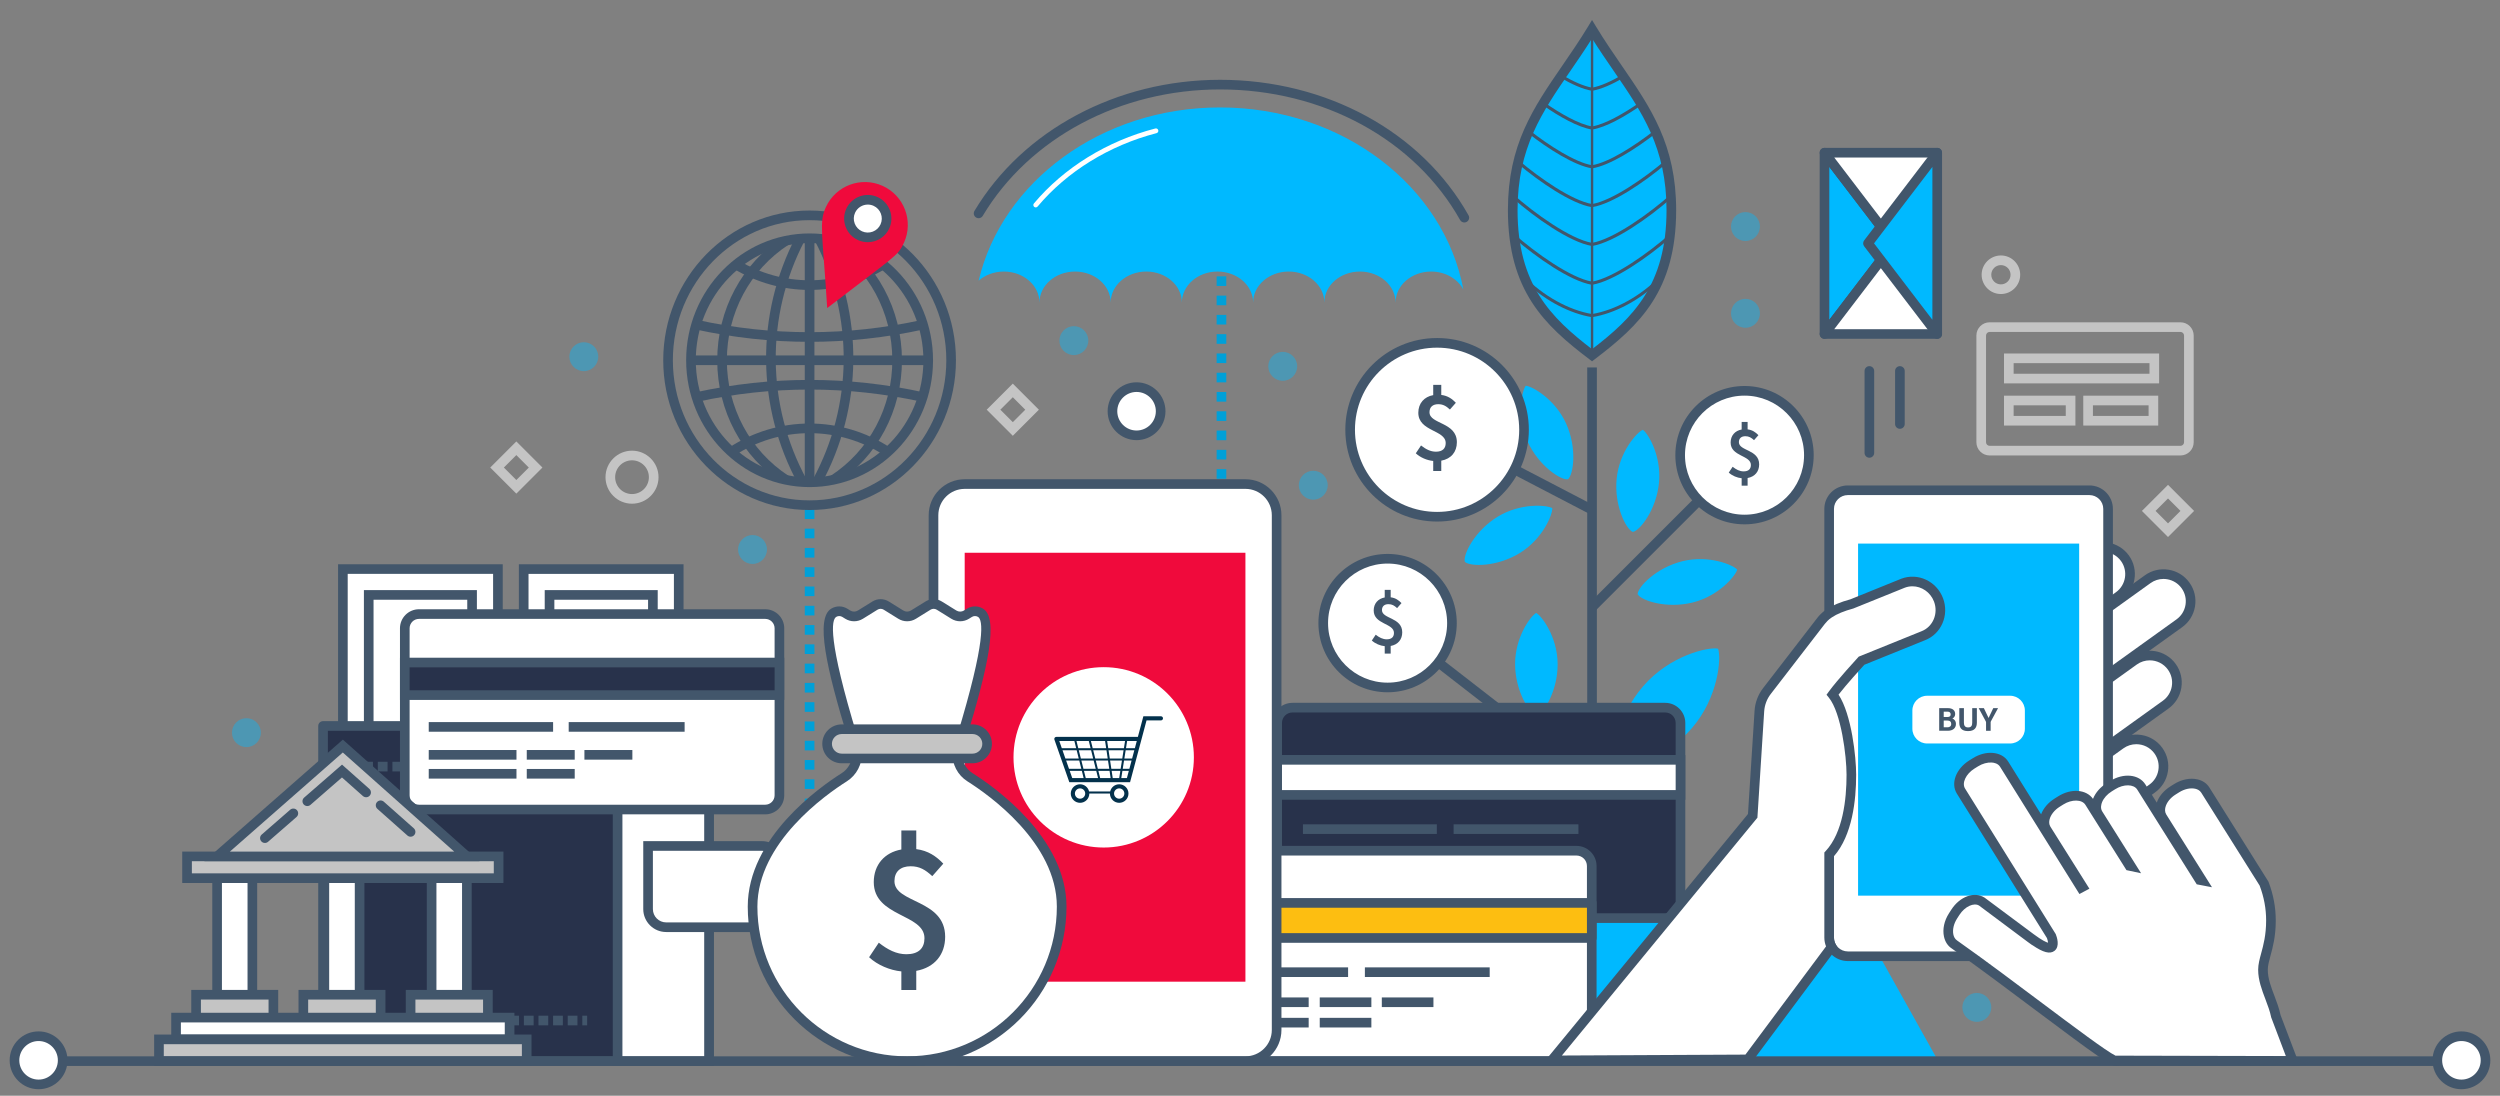 <?xml version="1.0" encoding="utf-8"?>
<!-- Generator: Adobe Illustrator 15.1.0, SVG Export Plug-In . SVG Version: 6.00 Build 0)  -->
<!DOCTYPE svg PUBLIC "-//W3C//DTD SVG 1.1//EN" "http://www.w3.org/Graphics/SVG/1.1/DTD/svg11.dtd">
<svg version="1.1" id="Layer_1" xmlns="http://www.w3.org/2000/svg" xmlns:xlink="http://www.w3.org/1999/xlink" x="0px" y="0px"
	 width="518.666px" height="227.334px" viewBox="0 0 518.666 227.334" enable-background="new 0 0 518.666 227.334"
	 xml:space="preserve">
<rect x="0" y="0" width="518.666" height="227.334" fill="#808080" stroke="none"/>
<g>
	<g>
		<path fill="#00A0D8" d="M168.963,175.557h-2v-1.876h2V175.557z M168.963,171.681h-2v-2h2V171.681z M168.963,167.681h-2v-2h2
			V167.681z M168.963,163.681h-2v-2h2V163.681z M168.963,159.681h-2v-2h2V159.681z M168.963,155.681h-2v-2h2V155.681z
			 M168.963,151.681h-2v-2h2V151.681z M168.963,147.681h-2v-2h2V147.681z M168.963,143.681h-2v-2h2V143.681z M168.963,139.681h-2v-2
			h2V139.681z M168.963,135.681h-2v-2h2V135.681z M168.963,131.681h-2v-2h2V131.681z M168.963,127.681h-2v-2h2V127.681z
			 M168.963,123.681h-2v-2h2V123.681z M168.963,119.681h-2v-2h2V119.681z M168.963,115.681h-2v-2h2V115.681z M168.963,111.681h-2v-2
			h2V111.681z M168.963,107.681h-2v-2h2V107.681z"/>
	</g>
	<g>
		<g>
			<g>
				<g>
					<path fill="#42566B" d="M167.963,105.812c-16.743,0-30.365-13.937-30.365-31.067c0-17.13,13.622-31.067,30.365-31.067
						s30.365,13.937,30.365,31.067C198.328,91.875,184.706,105.812,167.963,105.812z M167.963,45.677
						c-15.641,0-28.365,13.04-28.365,29.067s12.725,29.067,28.365,29.067s28.365-13.04,28.365-29.067S183.604,45.677,167.963,45.677
						z"/>
				</g>
				<g>
					<g>
						<path fill="#42566B" d="M167.963,101.057c-14.122,0-25.61-11.804-25.61-26.313s11.488-26.313,25.61-26.313
							s25.611,11.804,25.611,26.313S182.085,101.057,167.963,101.057z M167.963,50.432c-13.019,0-23.61,10.907-23.61,24.313
							c0,13.406,10.592,24.313,23.61,24.313c13.02,0,23.611-10.906,23.611-24.313C191.574,61.338,180.982,50.432,167.963,50.432z"/>
					</g>
					<g>
						<rect x="166.963" y="49.432" fill="#42566B" width="2" height="50.625"/>
					</g>
					<g>
						<path fill="#42566B" d="M165.619,100.491c-8.735-16.023-8.914-35.255-0.479-51.444l1.773,0.924
							c-8.127,15.598-7.954,34.126,0.461,49.563L165.619,100.491z"/>
					</g>
					<g>
						<path fill="#42566B" d="M170.358,100.488l-1.756-0.957c8.413-15.436,8.585-33.961,0.461-49.556l1.773-0.924
							C179.27,65.238,179.091,84.467,170.358,100.488z"/>
					</g>
					<g>
						<rect x="143.353" y="73.744" fill="#42566B" width="49.222" height="2"/>
					</g>
					<g>
						<path fill="#42566B" d="M167.963,70.919c-7.938,0-15.875-0.864-23.758-2.595l0.429-1.953c15.48,3.396,31.178,3.396,46.658,0
							l0.429,1.953C183.839,70.055,175.901,70.919,167.963,70.919z"/>
					</g>
					<g>
						<path fill="#42566B" d="M191.222,83.352c-15.434-3.377-31.084-3.377-46.518,0l-0.428-1.953
							c15.718-3.439,31.656-3.439,47.373,0L191.222,83.352z"/>
					</g>
					<g>
						<path fill="#42566B" d="M167.963,60.151c-5.454,0-10.907-1.47-15.771-4.411l1.034-1.712
							c9.091,5.496,20.387,5.495,29.478-0.002l1.035,1.712C178.874,58.68,173.418,60.151,167.963,60.151z"/>
					</g>
					<g>
						<path fill="#42566B" d="M152.267,94.591l-1.103-1.668c10.205-6.74,23.393-6.741,33.597-0.003l-1.102,1.67
							C174.124,88.292,161.802,88.295,152.267,94.591z"/>
					</g>
					<g>
						<path fill="#42566B" d="M162.501,100.39c-8.579-5.588-13.7-15.175-13.7-25.646c0-10.47,5.121-20.057,13.7-25.645l1.092,1.676
							c-8.01,5.218-12.792,14.178-12.792,23.969s4.782,18.752,12.792,23.97L162.501,100.39z"/>
					</g>
					<g>
						<path fill="#42566B" d="M173.426,100.39l-1.092-1.676c8.036-5.235,12.818-14.226,12.791-24.051
							c-0.026-9.819-4.857-18.781-12.923-23.973l1.083-1.682c8.638,5.561,13.812,15.149,13.84,25.65
							C187.153,85.164,182.032,94.783,173.426,100.39z"/>
					</g>
				</g>
			</g>
		</g>
		<g>
			<path fill="#F00A3C" d="M171.615,63.909c-0.975-15.694-1.724-17.745-0.284-20.918c2.031-4.477,7.308-6.46,11.784-4.429
				c4.478,2.031,6.46,7.308,4.429,11.784C186.255,53.188,185.639,53.11,171.615,63.909z"/>
			<g>
				<circle fill="#FFFFFF" cx="180.037" cy="45.346" r="3.902"/>
				<path fill="#42566B" d="M180.03,50.249c-0.677,0-1.364-0.141-2.019-0.438c-1.192-0.541-2.104-1.514-2.564-2.74
					c-0.46-1.226-0.416-2.558,0.125-3.75c1.117-2.462,4.029-3.558,6.49-2.439c2.462,1.117,3.557,4.029,2.439,6.49
					C183.682,49.178,181.896,50.249,180.03,50.249z M180.041,42.444c-1.104,0-2.162,0.633-2.647,1.703
					c-0.32,0.706-0.347,1.495-0.073,2.22c0.272,0.726,0.812,1.302,1.518,1.622c0.706,0.321,1.494,0.346,2.221,0.074
					c0.726-0.272,1.302-0.812,1.622-1.518c0.661-1.457,0.014-3.181-1.444-3.842C180.849,42.527,180.441,42.444,180.041,42.444z"/>
			</g>
		</g>
	</g>
	<g>
		<path fill="#00A0D8" d="M254.411,207.328h-2v-2h2V207.328z M254.411,203.328h-2v-2h2V203.328z M254.411,199.328h-2v-2h2V199.328z
			 M254.411,195.328h-2v-2h2V195.328z M254.411,191.328h-2v-2h2V191.328z M254.411,187.328h-2v-2h2V187.328z M254.411,183.328h-2v-2
			h2V183.328z M254.411,179.328h-2v-2h2V179.328z M254.411,175.328h-2v-2h2V175.328z M254.411,171.328h-2v-2h2V171.328z
			 M254.411,167.328h-2v-2h2V167.328z M254.411,163.328h-2v-2h2V163.328z M254.411,159.328h-2v-2h2V159.328z M254.411,155.328h-2v-2
			h2V155.328z M254.411,151.328h-2v-2h2V151.328z M254.411,147.328h-2v-2h2V147.328z M254.411,143.328h-2v-2h2V143.328z
			 M254.411,139.328h-2v-2h2V139.328z M254.411,135.328h-2v-2h2V135.328z M254.411,131.328h-2v-2h2V131.328z M254.411,127.328h-2v-2
			h2V127.328z M254.411,123.328h-2v-2h2V123.328z M254.411,119.328h-2v-2h2V119.328z M254.411,115.328h-2v-2h2V115.328z
			 M254.411,111.328h-2v-2h2V111.328z M254.411,107.328h-2v-2h2V107.328z M254.411,103.328h-2v-2h2V103.328z M254.411,99.328h-2v-2
			h2V99.328z M254.411,95.328h-2v-2h2V95.328z M254.411,91.328h-2v-2h2V91.328z M254.411,87.328h-2v-2h2V87.328z M254.411,83.328h-2
			v-2h2V83.328z M254.411,79.328h-2v-2h2V79.328z M254.411,75.328h-2v-2h2V75.328z M254.411,71.328h-2v-2h2V71.328z M254.411,67.328
			h-2v-2h2V67.328z M254.411,63.329h-2v-2h2V63.329z M254.411,59.329h-2v-2h2V59.329z M254.411,55.329h-2v-2h2V55.329z
			 M254.411,51.329h-2v-2h2V51.329z M254.411,47.329h-2v-2h2V47.329z M254.411,43.329h-2v-2h2V43.329z M254.411,39.329h-2v-2h2
			V39.329z M254.411,35.329h-2v-2h2V35.329z M254.411,31.329h-2v-2h2V31.329z"/>
	</g>
	<g>
		<path fill="#00B9FF" d="M208.265,56.337c4.08,0,7.388,2.885,7.388,6.444c0-3.559,3.308-6.444,7.387-6.444
			c4.08,0,7.388,2.885,7.388,6.444c0-3.559,3.308-6.444,7.388-6.444s7.388,2.885,7.388,6.444c0-3.559,3.308-6.444,7.387-6.444
			c4.08,0,7.388,2.885,7.388,6.444c0-3.559,3.308-6.444,7.388-6.444s7.388,2.885,7.388,6.444c0-3.559,3.307-6.444,7.387-6.444
			s7.388,2.885,7.388,6.444c0-3.559,3.308-6.444,7.388-6.444c2.968,0,5.509,1.536,6.684,3.738
			c-3.999-21.431-25.062-37.785-50.477-37.785c-24.68,0-45.254,15.423-50.086,35.94C204.373,57.061,206.222,56.337,208.265,56.337z"
			/>
		<g>
			<path fill="#FFFFFF" d="M214.881,43.033c-0.113,0-0.228-0.039-0.32-0.117c-0.212-0.177-0.239-0.493-0.062-0.704
				c6.239-7.432,15.187-12.957,25.195-15.557c0.264-0.07,0.539,0.09,0.609,0.358c0.069,0.267-0.091,0.54-0.358,0.609
				c-9.809,2.548-18.573,7.958-24.681,15.232C215.166,42.973,215.024,43.033,214.881,43.033z"/>
		</g>
		<g>
			<path fill="#42566B" d="M303.8,46.16c-0.35,0-0.689-0.184-0.873-0.51c-9.395-16.712-28.479-27.094-49.806-27.094
				c-20.687,0-39.554,10.05-49.238,26.228c-0.283,0.474-0.896,0.627-1.372,0.344c-0.474-0.284-0.628-0.897-0.344-1.372
				c10.043-16.778,29.567-27.2,50.954-27.2c22.049,0,41.802,10.772,51.549,28.114c0.271,0.481,0.1,1.091-0.381,1.362
				C304.134,46.119,303.966,46.16,303.8,46.16z"/>
		</g>
	</g>
	<g>
		<circle fill="#FFFFFF" cx="235.797" cy="85.316" r="5"/>
		<path fill="#42566B" d="M235.797,91.316c-3.309,0-6-2.691-6-6s2.691-6,6-6s6,2.691,6,6S239.105,91.316,235.797,91.316z
			 M235.797,81.316c-2.206,0-4,1.794-4,4s1.794,4,4,4c2.205,0,4-1.794,4-4S238.002,81.316,235.797,81.316z"/>
	</g>
	<g>
		<polygon fill="#00B9FF" points="402.122,220.151 378.93,178.646 366.796,196.543 354.806,186.115 343.599,191.406 
			330.217,176.465 318.543,208.529 306.401,188.76 294.572,199.814 282.429,189.074 257.21,220.151 		"/>
		<g>
			<g>
				<g>
					<rect x="329.295" y="76.231" fill="#42566B" width="2" height="93.375"/>
				</g>
				<g>
					
						<rect x="290.892" y="147.69" transform="matrix(0.79 0.613 -0.613 0.79 156.836 -160.6)" fill="#42566B" width="44.024" height="2"/>
				</g>
				<g>
					
						<rect x="341.853" y="95.749" transform="matrix(0.707 0.707 -0.707 0.707 180.683 -209.188)" fill="#42566B" width="2" height="35.52"/>
				</g>
				<g>
					
						<rect x="311.793" y="100.394" transform="matrix(0.887 0.462 -0.462 0.887 83.316 -137.202)" fill="#42566B" width="19.614" height="2"/>
				</g>
				<path fill="#00B9FF" d="M335.409,158.921c-1.244-1.809-0.102-10.08,5.495-16.559c5.537-6.408,13.559-8.201,15.538-7.784
					c0.7,1.897,0.09,10.095-5.447,16.504C345.398,157.559,337.38,159.89,335.409,158.921z"/>
				<path fill="#00B9FF" d="M303.902,116.556c-0.421-1.391,1.958-6.379,6.788-9.341c4.777-2.931,10.196-2.452,11.36-1.792
					c0.062,1.337-1.968,6.385-6.746,9.315C310.476,117.7,304.951,117.562,303.902,116.556z"/>
				<path fill="#00B9FF" d="M325.29,99.434c-1.433,0.243-6.08-2.747-8.409-7.912c-2.304-5.109-1.146-10.425-0.343-11.496
					c1.334,0.107,6.085,2.758,8.389,7.868C327.256,93.058,326.421,98.521,325.29,99.434z"/>
				<path fill="#00B9FF" d="M318.785,148.456c-1.407-0.362-4.432-4.987-4.453-10.653c-0.021-5.604,3.204-9.986,4.373-10.638
					c1.175,0.643,4.432,5,4.453,10.605C323.18,143.436,320.189,148.083,318.785,148.456z"/>
				<path fill="#00B9FF" d="M296.814,163.604c0.02-1.453,3.798-5.485,9.298-6.847c5.44-1.346,10.46,0.751,11.37,1.732
					c-0.347,1.293-3.81,5.489-9.25,6.836C302.732,166.686,297.51,164.88,296.814,163.604z"/>
				<path fill="#00B9FF" d="M339.752,123.28c0.019-1.453,3.797-5.485,9.297-6.847c5.44-1.346,10.461,0.751,11.37,1.732
					c-0.347,1.293-3.81,5.489-9.25,6.835C345.669,126.362,340.446,124.557,339.752,123.28z"/>
				<path fill="#00B9FF" d="M338.754,110.355c-1.364-0.503-3.904-5.41-3.352-11.049c0.546-5.578,4.198-9.61,5.427-10.141
					c1.104,0.759,3.903,5.423,3.356,11.001C343.634,105.806,340.188,110.127,338.754,110.355z"/>
			</g>
			<g>
				<g>
					<path fill="#00B9FF" d="M330.295,73.703c-9.128-6.931-16.453-13.916-16.453-30.102c0-17.146,8.687-24.743,16.453-37.53
						c7.768,12.787,16.453,20.384,16.453,37.53C346.748,59.788,339.423,66.772,330.295,73.703z"/>
					<path fill="#42566B" d="M330.295,74.959L329.69,74.5c-9.218-7-16.849-14.155-16.849-30.898
						c0-13.559,5.238-21.182,11.303-30.009c1.743-2.536,3.545-5.158,5.296-8.04l0.854-1.407l0.854,1.407
						c1.751,2.882,3.553,5.504,5.295,8.04c6.065,8.827,11.304,16.45,11.304,30.009c0,16.743-7.63,23.899-16.849,30.898
						L330.295,74.959z M330.295,7.973c-1.504,2.391-3.024,4.603-4.502,6.753c-5.876,8.552-10.951,15.938-10.951,28.876
						c0,15.461,6.94,22.315,15.453,28.844c8.513-6.528,15.453-13.383,15.453-28.844c0-12.938-5.075-20.324-10.951-28.876
						C333.318,12.575,331.799,10.363,330.295,7.973z"/>
				</g>
				<g>
					<path fill="#42566B" d="M344.413,57.306c-0.209,0.526-0.433,1.035-0.665,1.534c-3.959,3.639-8.864,6.205-13.4,6.956
						c-0.034,0.006-0.07,0.006-0.104,0c-4.537-0.751-9.441-3.317-13.4-6.956c-0.233-0.499-0.457-1.008-0.665-1.534
						c4.021,4.103,9.286,7.031,14.117,7.846C335.127,64.338,340.393,61.41,344.413,57.306z"/>
					<path fill="#42566B" d="M346.496,48.512c-0.034,0.322-0.069,0.644-0.11,0.958c-4.504,3.901-11.568,8.865-16.038,9.605
						c-0.034,0.005-0.07,0.005-0.104,0c-4.471-0.74-11.534-5.705-16.039-9.605c-0.04-0.314-0.076-0.636-0.11-0.958
						c4.354,3.848,11.733,9.148,16.201,9.92C334.763,57.66,342.144,52.36,346.496,48.512z"/>
					<path fill="#42566B" d="M346.636,40.337c0.019,0.271,0.032,0.548,0.046,0.824c-4.485,3.937-11.764,9.108-16.334,9.864
						c-0.034,0.006-0.07,0.006-0.104,0c-4.57-0.756-11.85-5.927-16.334-9.864c0.014-0.276,0.026-0.553,0.045-0.824
						c4.334,3.858,11.824,9.265,16.341,10.045C334.812,49.602,342.303,44.195,346.636,40.337z"/>
					<path fill="#42566B" d="M345.521,33.255c0.06,0.233,0.115,0.469,0.171,0.706c-4.51,3.794-11.097,8.311-15.344,9.014
						c-0.034,0.006-0.07,0.006-0.104,0c-4.247-0.703-10.834-5.219-15.344-9.014c0.055-0.237,0.111-0.473,0.17-0.706
						c4.416,3.738,11.077,8.359,15.226,9.076C334.443,41.615,341.104,36.994,345.521,33.255z"/>
					<path fill="#42566B" d="M343.331,26.982c0.092,0.205,0.186,0.409,0.274,0.617c-4.291,3.34-9.629,6.725-13.258,7.325
						c-0.034,0.006-0.07,0.006-0.104,0c-3.629-0.601-8.968-3.985-13.258-7.325c0.089-0.208,0.182-0.412,0.273-0.617
						c4.225,3.295,9.527,6.693,13.036,7.299C333.804,33.676,339.107,30.277,343.331,26.982z"/>
					<path fill="#42566B" d="M340.266,21.197c0.114,0.188,0.226,0.377,0.337,0.565c-3.589,2.5-7.438,4.646-10.255,5.113
						c-0.034,0.006-0.07,0.006-0.104,0c-2.818-0.466-6.667-2.613-10.256-5.112c0.112-0.189,0.224-0.378,0.338-0.566
						c3.514,2.451,7.272,4.569,9.97,5.035C332.992,25.766,336.751,23.648,340.266,21.197z"/>
					<path fill="#42566B" d="M336.561,15.53c0.124,0.181,0.248,0.362,0.37,0.542c-2.396,1.397-4.716,2.444-6.583,2.754
						c-0.034,0.006-0.07,0.006-0.104,0c-1.867-0.31-4.188-1.356-6.584-2.754c0.123-0.18,0.247-0.361,0.37-0.542
						c2.298,1.342,4.508,2.349,6.266,2.652C332.054,17.878,334.263,16.872,336.561,15.53z"/>
				</g>
				<g>
					<rect x="330.045" y="6.072" fill="#42566B" width="0.5" height="67.631"/>
				</g>
			</g>
			<g>
				<g>
					<g>
						<path fill="#FFFFFF" d="M361.93,107.783c-7.362,0-13.352-5.989-13.352-13.352s5.989-13.352,13.352-13.352
							c7.363,0,13.353,5.989,13.353,13.352S369.293,107.783,361.93,107.783z"/>
						<path fill="#42566B" d="M361.93,108.783c-7.913,0-14.352-6.438-14.352-14.352s6.438-14.352,14.352-14.352
							c7.914,0,14.352,6.438,14.352,14.352S369.844,108.783,361.93,108.783z M361.93,82.08c-6.811,0-12.352,5.541-12.352,12.352
							s5.541,12.352,12.352,12.352c6.812,0,12.352-5.541,12.352-12.352S368.741,82.08,361.93,82.08z"/>
					</g>
				</g>
				<g>
					<path fill="#42566B" d="M363.901,91.319c-0.572-0.525-1.052-0.819-1.794-0.819c-0.835,0-1.345,0.434-1.345,1.237
						c0,1.854,4.205,1.483,4.205,4.606c0,1.47-0.867,2.551-2.396,2.83v1.59h-1.236V99.22c-0.944-0.093-1.979-0.525-2.676-1.175
						l0.805-1.206c0.727,0.572,1.454,0.957,2.288,0.957c1.005,0,1.499-0.493,1.499-1.328c0-2.04-4.204-1.747-4.204-4.653
						c0-1.438,0.896-2.458,2.288-2.706v-1.576h1.236v1.546c0.99,0.124,1.67,0.603,2.241,1.206L363.901,91.319z"/>
				</g>
			</g>
			<g>
				<g>
					<g>
						<path fill="#FFFFFF" d="M287.879,142.625c-7.362,0-13.352-5.989-13.352-13.352s5.989-13.352,13.352-13.352
							c7.363,0,13.353,5.989,13.353,13.352S295.242,142.625,287.879,142.625z"/>
						<path fill="#42566B" d="M287.88,143.626c-7.914,0-14.353-6.438-14.353-14.353c0-7.913,6.438-14.352,14.353-14.352
							c7.913,0,14.351,6.438,14.351,14.352C302.23,137.188,295.793,143.626,287.88,143.626z M287.88,116.922
							c-6.812,0-12.353,5.541-12.353,12.352c0,6.812,5.541,12.353,12.353,12.353c6.81,0,12.351-5.541,12.351-12.353
							C300.23,122.463,294.689,116.922,287.88,116.922z"/>
					</g>
				</g>
				<g>
					<path fill="#42566B" d="M289.851,126.162c-0.572-0.526-1.052-0.82-1.794-0.82c-0.835,0-1.345,0.434-1.345,1.237
						c0,1.855,4.205,1.484,4.205,4.607c0,1.469-0.866,2.551-2.396,2.83v1.59h-1.236v-1.545c-0.944-0.093-1.979-0.524-2.676-1.174
						l0.805-1.207c0.727,0.572,1.454,0.957,2.288,0.957c1.005,0,1.499-0.493,1.499-1.328c0-2.04-4.204-1.746-4.204-4.653
						c0-1.438,0.896-2.458,2.288-2.705v-1.577h1.236v1.546c0.99,0.124,1.669,0.603,2.242,1.206L289.851,126.162z"/>
				</g>
			</g>
			<g>
				<g>
					<g>
						<path fill="#FFFFFF" d="M298.146,107.204c-9.946,0-18.038-8.092-18.038-18.038s8.092-18.038,18.038-18.038
							s18.038,8.092,18.038,18.038S308.093,107.204,298.146,107.204z"/>
						<path fill="#42566B" d="M298.146,108.204c-10.497,0-19.037-8.54-19.037-19.038s8.54-19.038,19.037-19.038
							s19.038,8.54,19.038,19.038S308.644,108.204,298.146,108.204z M298.146,72.128c-9.395,0-17.037,7.644-17.037,17.038
							s7.643,17.038,17.037,17.038c9.396,0,17.038-7.644,17.038-17.038S307.542,72.128,298.146,72.128z"/>
					</g>
				</g>
				<g>
					<path fill="#42566B" d="M300.81,84.962c-0.773-0.71-1.421-1.106-2.424-1.106c-1.127,0-1.815,0.585-1.815,1.67
						c0,2.507,5.681,2.006,5.681,6.225c0,1.984-1.171,3.446-3.237,3.823v2.148h-1.671v-2.087c-1.275-0.125-2.673-0.709-3.614-1.587
						l1.086-1.63c0.982,0.772,1.965,1.293,3.092,1.293c1.357,0,2.025-0.667,2.025-1.794c0-2.756-5.681-2.359-5.681-6.286
						c0-1.943,1.212-3.321,3.092-3.656v-2.13h1.671v2.09c1.337,0.167,2.255,0.813,3.027,1.629L300.81,84.962z"/>
				</g>
			</g>
		</g>
	</g>
	<g opacity="0.4">
		<circle fill="#00B9FF" cx="121.122" cy="74" r="3"/>
	</g>
	<g opacity="0.4">
		<circle fill="#00B9FF" cx="156.122" cy="114" r="3"/>
	</g>
	<g opacity="0.4">
		<circle fill="#00B9FF" cx="272.455" cy="100.667" r="3"/>
	</g>
	<g>
		<path fill="#C4C4C4" d="M415.122,61c-2.205,0-4-1.794-4-4s1.795-4,4-4s4,1.794,4,4S417.327,61,415.122,61z M415.122,55
			c-1.104,0-2,0.897-2,2s0.896,2,2,2s2-0.897,2-2S416.226,55,415.122,55z"/>
	</g>
	<g opacity="0.4">
		<circle fill="#00B9FF" cx="266.122" cy="76" r="3"/>
	</g>
	<g opacity="0.4">
		<circle fill="#00B9FF" cx="222.789" cy="70.667" r="3"/>
	</g>
	<g opacity="0.4">
		<circle fill="#00B9FF" cx="51.122" cy="152" r="3"/>
	</g>
	<g opacity="0.4">
		<circle fill="#00B9FF" cx="362.122" cy="47" r="3"/>
	</g>
	<g opacity="0.4">
		<circle fill="#00B9FF" cx="410.122" cy="209" r="3"/>
	</g>
	<g opacity="0.4">
		<circle fill="#00B9FF" cx="362.122" cy="65" r="3"/>
	</g>
	<g>
		<path fill="#C4C4C4" d="M107.122,102.414L101.708,97l5.414-5.414L112.536,97L107.122,102.414z M104.536,97l2.586,2.586L109.708,97
			l-2.586-2.586L104.536,97z"/>
	</g>
	<g>
		<path fill="#C4C4C4" d="M449.789,111.414L444.374,106l5.415-5.414l5.413,5.414L449.789,111.414z M447.202,106l2.587,2.586
			l2.585-2.586l-2.585-2.586L447.202,106z"/>
	</g>
	<g>
		<path fill="#C4C4C4" d="M210.122,90.414L204.708,85l5.414-5.414L215.536,85L210.122,90.414z M207.536,85l2.586,2.586L212.708,85
			l-2.586-2.586L207.536,85z"/>
	</g>
	<g>
		<path fill="#C4C4C4" d="M131.122,104.5c-3.032,0-5.5-2.468-5.5-5.5s2.468-5.5,5.5-5.5c3.033,0,5.5,2.468,5.5,5.5
			S134.155,104.5,131.122,104.5z M131.122,95.5c-1.93,0-3.5,1.57-3.5,3.5s1.57,3.5,3.5,3.5s3.5-1.57,3.5-3.5
			S133.052,95.5,131.122,95.5z"/>
	</g>
	<g>
		<g>
			<g>
				<path fill="#42566B" d="M387.831,94.963c-0.553,0-1-0.447-1-1v-17c0-0.553,0.447-1,1-1s1,0.447,1,1v17
					C388.831,94.516,388.384,94.963,387.831,94.963z"/>
			</g>
			<g>
				<path fill="#42566B" d="M394.164,88.963c-0.552,0-1-0.447-1-1v-11c0-0.553,0.448-1,1-1c0.553,0,1,0.447,1,1v11
					C395.164,88.516,394.717,88.963,394.164,88.963z"/>
			</g>
		</g>
		<g>
			<g>
				<polygon fill="#00B9FF" points="392.887,50.486 378.521,69.296 378.521,31.677 				"/>
				<path fill="#42566B" d="M378.521,70.296c-0.106,0-0.215-0.018-0.319-0.053c-0.407-0.138-0.681-0.519-0.681-0.947V31.677
					c0-0.429,0.273-0.81,0.681-0.947c0.403-0.137,0.854,0,1.114,0.34l14.365,18.809c0.274,0.358,0.274,0.855,0,1.214l-14.365,18.81
					C379.123,70.155,378.827,70.296,378.521,70.296z M379.521,34.634v31.705l12.107-15.853L379.521,34.634z"/>
			</g>
			<g>
				<polygon fill="#FFFFFF" points="392.887,50.486 378.521,31.677 390.213,31.677 401.905,31.677 401.905,50.486 401.905,69.296 
					390.213,69.296 378.521,69.296 				"/>
				<path fill="#42566B" d="M401.905,70.296h-23.385c-0.381,0-0.728-0.216-0.896-0.557c-0.168-0.341-0.129-0.748,0.102-1.051
					l13.902-18.202l-13.902-18.202c-0.23-0.302-0.27-0.709-0.102-1.05c0.169-0.341,0.516-0.557,0.896-0.557h23.385
					c0.553,0,1,0.448,1,1v37.619C402.905,69.849,402.458,70.296,401.905,70.296z M380.543,68.296h20.362V32.677h-20.362
					l13.138,17.202c0.274,0.358,0.274,0.855,0,1.214L380.543,68.296z"/>
			</g>
			<g>
				<polygon fill="#00B9FF" points="387.54,50.486 401.905,69.296 401.905,31.677 				"/>
				<path fill="#42566B" d="M401.905,70.296c-0.306,0-0.602-0.141-0.795-0.393l-14.365-18.81c-0.273-0.358-0.273-0.855,0-1.214
					L401.11,31.07c0.26-0.34,0.709-0.478,1.115-0.34s0.68,0.519,0.68,0.947v37.619c0,0.429-0.273,0.81-0.68,0.947
					C402.12,70.278,402.013,70.296,401.905,70.296z M388.798,50.486l12.107,15.853V34.634L388.798,50.486z"/>
			</g>
		</g>
	</g>
	<g>
		<g>
			<path fill="#C4C4C4" d="M447.944,79.54H415.76v-6.199h32.185V79.54z M417.76,77.54h28.185v-2.199H417.76V77.54z"/>
		</g>
		<g>
			<path fill="#C4C4C4" d="M452.373,94.494h-39.592c-1.515,0-2.746-1.231-2.746-2.746V69.612c0-1.515,1.231-2.746,2.746-2.746
				h39.592c1.514,0,2.745,1.231,2.745,2.746v22.136C455.118,93.263,453.887,94.494,452.373,94.494z M412.781,68.866
				c-0.411,0-0.746,0.335-0.746,0.746v22.136c0,0.411,0.335,0.746,0.746,0.746h39.592c0.411,0,0.745-0.335,0.745-0.746V69.612
				c0-0.411-0.334-0.746-0.745-0.746H412.781z"/>
		</g>
		<g>
			<path fill="#C4C4C4" d="M430.577,88.289H415.76V82.09h14.817V88.289z M417.76,86.289h10.817V84.09H417.76V86.289z"/>
		</g>
		<g>
			<path fill="#C4C4C4" d="M447.76,88.289h-15.551V82.09h15.551V88.289z M434.209,86.289h11.551V84.09h-11.551V86.289z"/>
		</g>
	</g>
	<g>
		<g>
			<g>
				<path fill="#28324B" d="M345.471,190.472H268.14c-1.753,0-3.174-1.421-3.174-3.174v-37.311c0-1.753,1.421-3.174,3.174-3.174
					h77.331c1.752,0,3.173,1.421,3.173,3.174v37.311C348.644,189.051,347.223,190.472,345.471,190.472z"/>
				<path fill="#42566B" d="M345.47,191.472h-77.33c-2.302,0-4.174-1.872-4.174-4.174v-37.311c0-2.302,1.872-4.174,4.174-4.174
					h77.33c2.302,0,4.174,1.872,4.174,4.174v37.311C349.644,189.6,347.771,191.472,345.47,191.472z M268.14,147.813
					c-1.199,0-2.174,0.976-2.174,2.174v37.311c0,1.198,0.975,2.174,2.174,2.174h77.33c1.199,0,2.174-0.976,2.174-2.174v-37.311
					c0-1.198-0.975-2.174-2.174-2.174H268.14z"/>
			</g>
			<g>
				<rect x="264.966" y="157.64" fill="#FFFFFF" width="83.678" height="7.276"/>
				<path fill="#42566B" d="M349.644,165.916h-85.678v-9.276h85.678V165.916z M265.966,163.916h81.678v-5.276h-81.678V163.916z"/>
			</g>
			<g>
				<path fill="#FFFFFF" d="M301.576,172.017c8.631,0,17.263,0,25.894,0"/>
				<rect x="301.576" y="171.017" fill="#42566B" width="25.894" height="2"/>
			</g>
			<g>
				<path fill="#FFFFFF" d="M270.316,172.017c9.259,0,18.518,0,27.776,0"/>
				<rect x="270.317" y="171.017" fill="#42566B" width="27.776" height="2"/>
			</g>
			<g>
				<line fill="#FFFFFF" x1="270.316" y1="178.255" x2="289.914" y2="178.255"/>
				<rect x="270.317" y="177.255" fill="#42566B" width="19.597" height="2"/>
			</g>
			<g>
				<line fill="#FFFFFF" x1="292.21" y1="178.255" x2="302.921" y2="178.255"/>
				<rect x="292.21" y="177.255" fill="#42566B" width="10.711" height="2"/>
			</g>
			<g>
				<line fill="#FFFFFF" x1="270.316" y1="182.487" x2="289.914" y2="182.487"/>
				<rect x="270.317" y="181.487" fill="#42566B" width="19.597" height="2"/>
			</g>
			<g>
				<line fill="#FFFFFF" x1="292.21" y1="182.487" x2="302.921" y2="182.487"/>
				<rect x="292.21" y="181.487" fill="#42566B" width="10.711" height="2"/>
			</g>
			<g>
				<line fill="#FFFFFF" x1="305.088" y1="178.255" x2="315.799" y2="178.255"/>
				<rect x="305.088" y="177.255" fill="#42566B" width="10.71" height="2"/>
			</g>
		</g>
		<g>
			<g>
				<path fill="#FFFFFF" d="M327.061,220.151h-77.33c-1.753,0-3.174-1.421-3.174-3.173v-37.312c0-1.753,1.421-3.174,3.174-3.174
					h77.33c1.753,0,3.174,1.421,3.174,3.174v37.312C330.234,218.73,328.813,220.151,327.061,220.151z"/>
				<path fill="#42566B" d="M327.061,221.151h-77.33c-2.302,0-4.174-1.872-4.174-4.173v-37.312c0-2.302,1.872-4.174,4.174-4.174
					h77.33c2.302,0,4.174,1.872,4.174,4.174v37.312C331.234,219.279,329.362,221.151,327.061,221.151z M249.73,177.493
					c-1.198,0-2.174,0.976-2.174,2.174v37.312c0,1.198,0.976,2.173,2.174,2.173h77.33c1.199,0,2.174-0.975,2.174-2.173v-37.312
					c0-1.198-0.975-2.174-2.174-2.174H249.73z"/>
			</g>
			<g>
				<rect x="246.557" y="187.319" fill="#FDBE11" width="83.678" height="7.276"/>
				<path fill="#42566B" d="M330.234,195.596h-83.678c-0.552,0-1-0.447-1-1v-7.276c0-0.553,0.448-1,1-1h83.678c0.552,0,1,0.447,1,1
					v7.276C331.234,195.148,330.786,195.596,330.234,195.596z M247.557,193.596h81.678v-5.276h-81.678V193.596z"/>
			</g>
			<g>
				<path fill="#FFFFFF" d="M283.167,201.696c8.631,0,17.263,0,25.894,0"/>
				<rect x="283.167" y="200.696" fill="#42566B" width="25.894" height="2"/>
			</g>
			<g>
				<path fill="#FFFFFF" d="M251.907,201.696c9.259,0,18.518,0,27.776,0"/>
				<rect x="251.907" y="200.696" fill="#42566B" width="27.777" height="2"/>
			</g>
			<g>
				<line fill="#FFFFFF" x1="251.907" y1="207.935" x2="271.505" y2="207.935"/>
				<rect x="251.907" y="206.935" fill="#42566B" width="19.598" height="2"/>
			</g>
			<g>
				<line fill="#FFFFFF" x1="273.801" y1="207.935" x2="284.512" y2="207.935"/>
				<rect x="273.801" y="206.935" fill="#42566B" width="10.711" height="2"/>
			</g>
			<g>
				<line fill="#FFFFFF" x1="251.907" y1="212.167" x2="271.505" y2="212.167"/>
				<rect x="251.907" y="211.167" fill="#42566B" width="19.598" height="2"/>
			</g>
			<g>
				<line fill="#FFFFFF" x1="273.801" y1="212.167" x2="284.512" y2="212.167"/>
				<rect x="273.801" y="211.167" fill="#42566B" width="10.711" height="2"/>
			</g>
			<g>
				<line fill="#FFFFFF" x1="286.679" y1="207.935" x2="297.389" y2="207.935"/>
				<rect x="286.679" y="206.935" fill="#42566B" width="10.711" height="2"/>
			</g>
		</g>
	</g>
	<g>
		<g>
			<g>
				<rect x="71.137" y="118.064" fill="#FFFFFF" width="32.164" height="90.557"/>
				<path fill="#42566B" d="M104.301,209.621H70.137v-92.557h34.164V209.621z M72.137,207.621h30.164v-88.557H72.137V207.621z"/>
			</g>
			<g>
				<rect x="76.498" y="123.426" fill="#FFFFFF" width="21.442" height="79.834"/>
				<g>
					<path fill="#42566B" d="M98.94,204.26H75.498v-81.834H98.94V204.26z M77.498,202.26H96.94v-77.834H77.498V202.26z"/>
				</g>
			</g>
			<g>
				<g>
					<ellipse fill="#FFFFFF" cx="87.219" cy="163.343" rx="12.955" ry="10.496"/>
					<path fill="#42566B" d="M87.219,174.838c-7.694,0-13.955-5.156-13.955-11.495s6.261-11.496,13.955-11.496
						c7.695,0,13.955,5.157,13.955,11.496S94.914,174.838,87.219,174.838z M87.219,153.847c-6.592,0-11.955,4.26-11.955,9.496
						c0,5.235,5.363,9.495,11.955,9.495s11.955-4.26,11.955-9.495C99.174,158.106,93.811,153.847,87.219,153.847z"/>
				</g>
				<g>
					<path fill="#00A0D8" d="M91.177,166.263c0.735-0.8,1.146-1.471,1.146-2.51c0-1.167-0.606-1.881-1.73-1.881
						c-2.596,0-2.077,5.884-6.446,5.884c-2.056,0-3.569-1.213-3.96-3.353h-2.225v-1.73h2.161c0.129-1.321,0.734-2.769,1.644-3.743
						l1.688,1.125c-0.8,1.018-1.339,2.034-1.339,3.202c0,1.405,0.69,2.098,1.858,2.098c2.854,0,2.443-5.884,6.511-5.884
						c2.012,0,3.439,1.255,3.786,3.202h2.205v1.73h-2.163c-0.173,1.384-0.843,2.335-1.687,3.136L91.177,166.263z"/>
				</g>
			</g>
			<g>
				<circle fill="#FFFFFF" cx="87.968" cy="188.142" r="3.221"/>
				<path fill="#42566B" d="M87.969,192.363c-2.328,0-4.222-1.894-4.222-4.222s1.894-4.222,4.222-4.222
					c2.327,0,4.221,1.894,4.221,4.222S90.296,192.363,87.969,192.363z M87.969,185.92c-1.225,0-2.222,0.997-2.222,2.222
					s0.997,2.222,2.222,2.222s2.221-0.997,2.221-2.222S89.193,185.92,87.969,185.92z"/>
			</g>
			<g>
				<circle fill="#FFFFFF" cx="87.968" cy="139.763" r="3.221"/>
				<path fill="#42566B" d="M87.969,143.983c-2.328,0-4.222-1.894-4.222-4.221c0-2.328,1.894-4.222,4.222-4.222
					c2.327,0,4.221,1.894,4.221,4.222C92.189,142.09,90.296,143.983,87.969,143.983z M87.969,137.541
					c-1.225,0-2.222,0.997-2.222,2.222s0.997,2.221,2.222,2.221s2.221-0.996,2.221-2.221S89.193,137.541,87.969,137.541z"/>
			</g>
		</g>
		<g>
			<g>
				<rect x="108.65" y="118.064" fill="#FFFFFF" width="32.163" height="90.557"/>
				<path fill="#42566B" d="M141.813,209.621H107.65v-92.557h34.163V209.621z M109.65,207.621h30.163v-88.557H109.65V207.621z"/>
			</g>
			<g>
				<rect x="114.011" y="123.426" fill="#FFFFFF" width="21.443" height="79.834"/>
				<g>
					<path fill="#42566B" d="M136.454,204.26h-23.443v-81.834h23.443V204.26z M115.011,202.26h19.443v-77.834h-19.443V202.26z"/>
				</g>
			</g>
			<g>
				<g>
					<ellipse fill="#FFFFFF" cx="124.732" cy="163.343" rx="12.955" ry="10.496"/>
					<path fill="#42566B" d="M124.732,174.838c-7.695,0-13.955-5.156-13.955-11.495s6.26-11.496,13.955-11.496
						c7.694,0,13.954,5.157,13.954,11.496S132.427,174.838,124.732,174.838z M124.732,153.847c-6.593,0-11.955,4.26-11.955,9.496
						c0,5.235,5.362,9.495,11.955,9.495c6.592,0,11.954-4.26,11.954-9.495C136.687,158.106,131.324,153.847,124.732,153.847z"/>
				</g>
				<g>
					<path fill="#00A0D8" d="M128.689,166.263c0.735-0.8,1.146-1.471,1.146-2.51c0-1.167-0.606-1.881-1.73-1.881
						c-2.596,0-2.076,5.884-6.446,5.884c-2.055,0-3.568-1.213-3.96-3.353h-2.225v-1.73h2.161c0.13-1.321,0.734-2.769,1.644-3.743
						l1.688,1.125c-0.8,1.018-1.339,2.034-1.339,3.202c0,1.405,0.69,2.098,1.858,2.098c2.854,0,2.443-5.884,6.511-5.884
						c2.012,0,3.439,1.255,3.786,3.202h2.206v1.73h-2.164c-0.173,1.384-0.843,2.335-1.687,3.136L128.689,166.263z"/>
				</g>
			</g>
			<g>
				<circle fill="#FFFFFF" cx="125.481" cy="188.142" r="3.222"/>
				<path fill="#42566B" d="M125.481,192.363c-2.328,0-4.222-1.894-4.222-4.222s1.894-4.222,4.222-4.222
					c2.327,0,4.222,1.894,4.222,4.222S127.809,192.363,125.481,192.363z M125.481,185.92c-1.225,0-2.222,0.997-2.222,2.222
					s0.997,2.222,2.222,2.222s2.222-0.997,2.222-2.222S126.706,185.92,125.481,185.92z"/>
			</g>
			<g>
				<circle fill="#FFFFFF" cx="125.481" cy="139.763" r="3.222"/>
				<path fill="#42566B" d="M125.481,143.983c-2.328,0-4.222-1.894-4.222-4.221c0-2.328,1.894-4.222,4.222-4.222
					c2.327,0,4.222,1.894,4.222,4.222C129.703,142.09,127.809,143.983,125.481,143.983z M125.481,137.541
					c-1.225,0-2.222,0.997-2.222,2.222s0.997,2.221,2.222,2.221s2.222-0.996,2.222-2.221S126.706,137.541,125.481,137.541z"/>
			</g>
		</g>
		<g>
			<g>
				<rect x="67.023" y="150.613" fill="#28324B" width="80.074" height="69.538"/>
				<path fill="#42566B" d="M147.098,221.151H67.023c-0.553,0-1-0.447-1-1v-69.538c0-0.553,0.447-1,1-1h80.074c0.552,0,1,0.447,1,1
					v69.538C148.098,220.704,147.649,221.151,147.098,221.151z M68.023,219.151h78.074v-67.538H68.023V219.151z"/>
			</g>
			<g>
				<rect x="128.133" y="150.613" fill="#FFFFFF" width="18.965" height="69.538"/>
				<path fill="#42566B" d="M148.098,221.151h-20.966v-71.538h20.966V221.151z M129.132,219.151h16.966v-67.538h-16.966V219.151z"/>
			</g>
			<g>
				<line fill="#00A0D8" x1="73.345" y1="159.043" x2="121.811" y2="159.043"/>
				<g>
					<g>
						<rect x="73.345" y="158.043" fill="#42566B" width="1" height="2"/>
					</g>
					<g>
						<path fill="#42566B" d="M119.801,160.043h-2.021v-2h2.021V160.043z M116.77,160.043h-2.02v-2h2.02V160.043z M113.739,160.043
							h-2.02v-2h2.02V160.043z M110.709,160.043h-2.021v-2h2.021V160.043z M107.679,160.043h-2.021v-2h2.021V160.043z
							 M104.648,160.043h-2.021v-2h2.021V160.043z M101.618,160.043h-2.021v-2h2.021V160.043z M98.588,160.043h-2.021v-2h2.021
							V160.043z M95.558,160.043h-2.021v-2h2.021V160.043z M92.527,160.043h-2.021v-2h2.021V160.043z M89.496,160.043h-2.02v-2h2.02
							V160.043z M86.466,160.043h-2.02v-2h2.02V160.043z M83.436,160.043h-2.021v-2h2.021V160.043z M80.405,160.043h-2.021v-2h2.021
							V160.043z M77.375,160.043h-2.021v-2h2.021V160.043z"/>
					</g>
					<g>
						<rect x="120.811" y="158.043" fill="#42566B" width="1" height="2"/>
					</g>
				</g>
			</g>
			<g>
				<line fill="#00A0D8" x1="73.345" y1="211.723" x2="121.811" y2="211.723"/>
				<g>
					<g>
						<rect x="73.345" y="210.723" fill="#42566B" width="1" height="2"/>
					</g>
					<g>
						<path fill="#42566B" d="M119.801,212.723h-2.021v-2h2.021V212.723z M116.77,212.723h-2.02v-2h2.02V212.723z M113.739,212.723
							h-2.02v-2h2.02V212.723z M110.709,212.723h-2.021v-2h2.021V212.723z M107.679,212.723h-2.021v-2h2.021V212.723z
							 M104.648,212.723h-2.021v-2h2.021V212.723z M101.618,212.723h-2.021v-2h2.021V212.723z M98.588,212.723h-2.021v-2h2.021
							V212.723z M95.558,212.723h-2.021v-2h2.021V212.723z M92.527,212.723h-2.021v-2h2.021V212.723z M89.496,212.723h-2.02v-2h2.02
							V212.723z M86.466,212.723h-2.02v-2h2.02V212.723z M83.436,212.723h-2.021v-2h2.021V212.723z M80.405,212.723h-2.021v-2h2.021
							V212.723z M77.375,212.723h-2.021v-2h2.021V212.723z"/>
					</g>
					<g>
						<rect x="120.811" y="210.723" fill="#42566B" width="1" height="2"/>
					</g>
				</g>
			</g>
			<g>
				<path fill="#FFFFFF" d="M158.091,192.366h-19.88c-2.066,0-3.757-1.69-3.757-3.756v-13.102h23.637
					c2.066,0,3.757,1.69,3.757,3.757v9.345C161.848,190.676,160.157,192.366,158.091,192.366z"/>
				<path fill="#42566B" d="M158.091,193.366h-19.88c-2.623,0-4.757-2.134-4.757-4.756v-14.102h24.637
					c2.623,0,4.757,2.134,4.757,4.757v9.345C162.848,191.232,160.714,193.366,158.091,193.366z M135.454,176.509v12.102
					c0,1.52,1.236,2.756,2.757,2.756h19.88c1.521,0,2.757-1.236,2.757-2.756v-9.345c0-1.521-1.236-2.757-2.757-2.757H135.454z"/>
			</g>
			<circle fill="#FFFFFF" cx="152.094" cy="183.938" r="3.432"/>
		</g>
		<g>
			<g>
				<path fill="#FFFFFF" d="M158.756,167.951H86.927c-1.628,0-2.947-1.32-2.947-2.948v-34.656c0-1.628,1.319-2.948,2.947-2.948
					h71.829c1.628,0,2.948,1.32,2.948,2.948v34.656C161.704,166.631,160.384,167.951,158.756,167.951z"/>
				<path fill="#42566B" d="M158.756,168.951H86.927c-2.177,0-3.947-1.771-3.947-3.948v-34.656c0-2.177,1.771-3.948,3.947-3.948
					h71.829c2.177,0,3.948,1.771,3.948,3.948v34.656C162.704,167.18,160.933,168.951,158.756,168.951z M86.927,128.398
					c-1.074,0-1.947,0.874-1.947,1.948v34.656c0,1.074,0.873,1.948,1.947,1.948h71.829c1.074,0,1.948-0.874,1.948-1.948v-34.656
					c0-1.074-0.874-1.948-1.948-1.948H86.927z"/>
			</g>
			<g>
				<rect x="83.979" y="137.454" fill="#28324B" width="77.725" height="6.759"/>
				<path fill="#42566B" d="M162.704,145.213H82.979v-8.759h79.725V145.213z M84.979,143.213h75.725v-4.759H84.979V143.213z"/>
			</g>
			<g>
				<path fill="#FFFFFF" d="M117.985,150.809c8.017,0,16.033,0,24.051,0"/>
				<rect x="117.985" y="149.809" fill="#42566B" width="24.051" height="2"/>
			</g>
			<g>
				<path fill="#FFFFFF" d="M88.949,150.809c8.601,0,17.2,0,25.801,0"/>
				<rect x="88.949" y="149.809" fill="#42566B" width="25.801" height="2"/>
			</g>
			<g>
				<line fill="#FFFFFF" x1="88.949" y1="156.603" x2="107.152" y2="156.603"/>
				<rect x="88.949" y="155.603" fill="#42566B" width="18.203" height="2"/>
			</g>
			<g>
				<line fill="#FFFFFF" x1="109.285" y1="156.603" x2="119.234" y2="156.603"/>
				<rect x="109.285" y="155.603" fill="#42566B" width="9.949" height="2"/>
			</g>
			<g>
				<line fill="#FFFFFF" x1="88.949" y1="160.534" x2="107.152" y2="160.534"/>
				<rect x="88.949" y="159.534" fill="#42566B" width="18.203" height="2"/>
			</g>
			<g>
				<line fill="#FFFFFF" x1="109.285" y1="160.534" x2="119.234" y2="160.534"/>
				<rect x="109.285" y="159.534" fill="#42566B" width="9.949" height="2"/>
			</g>
			<g>
				<line fill="#FFFFFF" x1="121.246" y1="156.603" x2="131.195" y2="156.603"/>
				<rect x="121.246" y="155.603" fill="#42566B" width="9.949" height="2"/>
			</g>
		</g>
	</g>
	<g>
		<g>
			<g>
				<path fill="#FFFFFF" d="M264.857,213.683c0,3.573-2.896,6.469-6.474,6.469h-58.243c-3.573,0-6.472-2.896-6.472-6.469V106.898
					c0-3.575,2.898-6.474,6.472-6.474h58.243c3.577,0,6.474,2.898,6.474,6.474V213.683z"/>
				<path fill="#42566B" d="M258.384,221.151h-58.243c-4.12,0-7.472-3.351-7.472-7.469V106.898c0-4.121,3.352-7.474,7.472-7.474
					h58.243c4.121,0,7.474,3.353,7.474,7.474v106.784C265.857,217.801,262.505,221.151,258.384,221.151z M200.141,101.425
					c-3.017,0-5.472,2.455-5.472,5.474v106.784c0,3.016,2.455,5.469,5.472,5.469h58.243c3.018,0,5.474-2.453,5.474-5.469V106.898
					c0-3.019-2.456-5.474-5.474-5.474H200.141z"/>
			</g>
			<rect x="200.141" y="114.679" fill="#F00A3C" width="58.243" height="88.988"/>
		</g>
		<g>
			<circle fill="#FFFFFF" cx="228.979" cy="157.124" r="18.711"/>
			<g>
				<path fill="#03314C" d="M240.854,148.603h-3.644l-1.138,4.273h-16.915v0.007c-0.046,0-0.092,0.001-0.141,0.018
					c-0.221,0.08-0.34,0.321-0.262,0.547l3.094,8.834h12.6l3.419-12.824h2.986c0.235,0,0.428-0.19,0.428-0.427
					C241.282,148.793,241.09,148.603,240.854,148.603z M235.445,155.228h-1.84l0.235-1.495h2.004L235.445,155.228z M234.875,157.366
					h-1.606l0.269-1.712h1.795L234.875,157.366z M234.307,159.503h-1.377l0.269-1.711h1.563L234.307,159.503z M228.248,161.427
					l-0.373-1.497h2.321l0.224,1.497H228.248z M225.259,161.427l-0.375-1.497h2.552l0.375,1.497H225.259z M222.895,153.732
					l0.374,1.495h-2.981l-0.523-1.495H222.895z M225.887,153.732l0.373,1.495h-2.553l-0.373-1.495H225.887z M227.233,157.366
					l-0.428-1.712h2.751l0.256,1.712H227.233z M229.875,157.792l0.259,1.711h-2.366l-0.427-1.711H229.875z M226.793,157.366h-2.55
					l-0.431-1.712h2.554L226.793,157.366z M229.987,155.654h3.118l-0.27,1.712h-2.592L229.987,155.654z M229.924,155.228
					l-0.225-1.495h3.712l-0.236,1.495H229.924z M229.491,155.228h-2.793l-0.372-1.495h2.94L229.491,155.228z M223.374,155.654
					l0.427,1.712h-2.768l-0.598-1.712H223.374z M221.185,157.792h2.726l0.426,1.711h-2.553L221.185,157.792z M224.35,157.792h2.551
					l0.428,1.711h-2.552L224.35,157.792z M230.63,159.93h1.801l-0.232,1.463c0,0.013,0.002,0.021,0.002,0.034h-1.348L230.63,159.93z
					 M230.565,159.503l-0.258-1.711h2.459l-0.268,1.711H230.565z M221.933,159.93h2.511l0.373,1.497h-2.361L221.933,159.93z
					 M232.628,161.427l0.236-1.497h1.329l-0.4,1.497H232.628z"/>
				<path fill="#03314C" d="M232.198,162.71c-0.918,0-1.679,0.639-1.874,1.495h-4.377c-0.194-0.856-0.956-1.495-1.872-1.495
					c-1.062,0-1.924,0.858-1.924,1.923c0,1.063,0.862,1.924,1.924,1.924c1.063,0,1.924-0.861,1.924-1.924h4.275
					c0,1.063,0.859,1.924,1.924,1.924c1.061,0,1.922-0.861,1.922-1.924C234.12,163.568,233.259,162.71,232.198,162.71z
					 M224.075,165.7c-0.589,0-1.069-0.479-1.069-1.067c0-0.591,0.48-1.07,1.069-1.07c0.59,0,1.07,0.479,1.07,1.07
					C225.146,165.222,224.665,165.7,224.075,165.7z M232.198,165.7c-0.591,0-1.07-0.479-1.07-1.067c0-0.591,0.479-1.07,1.07-1.07
					c0.588,0,1.067,0.479,1.067,1.07C233.266,165.222,232.786,165.7,232.198,165.7z"/>
			</g>
		</g>
	</g>
	<g>
		<g>
			<path fill="#FFFFFF" d="M201.252,161.266c-1.737-1.095-2.755-3.049-2.653-5.1c0.057-1.14,8.989-26.582,4.806-29.049
				c-0.71-0.418-1.594-0.408-2.295,0.026l-0.592,0.368c-0.808,0.501-1.828,0.501-2.635,0l-3.016-1.871
				c-0.716-0.444-1.622-0.444-2.338,0l-3.016,1.871c-0.807,0.501-1.828,0.501-2.635,0l-3.015-1.871
				c-0.717-0.444-1.622-0.444-2.338,0l-3.016,1.871c-0.807,0.501-1.828,0.501-2.635,0l-0.593-0.368
				c-0.7-0.435-1.584-0.444-2.294-0.026c-4.208,2.479,4.748,27.909,4.805,29.049c0.103,2.054-0.913,4.003-2.653,5.1
				c-9.083,5.727-19.006,15.599-19.006,26.824c0,17.707,14.354,32.062,32.063,32.062c17.706,0,32.062-14.354,32.062-32.062
				C220.259,176.864,210.336,166.992,201.252,161.266z"/>
			<path fill="#42566B" d="M188.197,221.151c-18.231,0-33.063-14.831-33.063-33.062c0-14.283,14.904-24.79,19.473-27.67
				c1.434-0.904,2.271-2.515,2.188-4.204c-0.036-0.199-0.428-1.483-0.842-2.843c-4.525-14.839-6.848-25.13-3.472-27.117
				c1.034-0.608,2.309-0.595,3.328,0.038l0.593,0.368c0.487,0.303,1.093,0.302,1.58,0l3.016-1.871c1.045-0.648,2.345-0.65,3.393,0
				l3.015,1.871c0.487,0.303,1.094,0.302,1.58,0l3.016-1.871c1.047-0.65,2.347-0.65,3.393,0l3.016,1.871
				c0.486,0.302,1.092,0.303,1.58,0l0.592-0.368c1.02-0.633,2.295-0.646,3.329-0.038c3.358,1.979,1.041,12.269-3.472,27.109
				c-0.415,1.363-0.807,2.65-0.847,2.903c-0.079,1.637,0.76,3.248,2.192,4.151l0,0c4.568,2.88,19.474,13.387,19.474,27.67
				C221.259,206.32,206.427,221.151,188.197,221.151z M174.115,127.81c-0.214,0-0.427,0.057-0.618,0.169
				c-1.012,0.597-1.789,4.612,4.37,24.812c0.76,2.492,0.91,3.009,0.926,3.326c0.12,2.41-1.075,4.707-3.119,5.995
				c-4.349,2.742-18.539,12.72-18.539,25.979c0,17.127,13.935,31.062,31.063,31.062c17.127,0,31.062-13.935,31.062-31.062
				c0-13.26-14.19-23.236-18.54-25.979c-2.043-1.287-3.238-3.584-3.118-5.995c0.016-0.317,0.166-0.835,0.925-3.332
				c6.144-20.204,5.375-24.214,4.371-24.806c-0.392-0.229-0.873-0.225-1.259,0.015l-0.593,0.368c-1.138,0.708-2.551,0.708-3.69,0
				l-3.015-1.871c-0.396-0.245-0.887-0.245-1.283,0l-3.016,1.871c-1.138,0.708-2.551,0.708-3.689,0l-3.015-1.871
				c-0.396-0.245-0.888-0.245-1.283,0l-3.016,1.871c-1.138,0.707-2.553,0.707-3.689,0l-0.593-0.368
				C174.56,127.871,174.337,127.81,174.115,127.81z"/>
		</g>
		<g>
			<path fill="#C4C4C4" d="M201.761,157.356h-27.129c-1.669,0-3.035-1.366-3.035-3.036l0,0c0-1.669,1.366-3.035,3.035-3.035h27.129
				c1.67,0,3.036,1.366,3.036,3.035l0,0C204.797,155.99,203.431,157.356,201.761,157.356z"/>
			<path fill="#42566B" d="M201.761,158.356h-27.129c-2.225,0-4.035-1.811-4.035-4.036c0-2.225,1.811-4.035,4.035-4.035h27.129
				c2.226,0,4.036,1.811,4.036,4.035C205.797,156.546,203.986,158.356,201.761,158.356z M174.632,152.285
				c-1.122,0-2.035,0.913-2.035,2.035c0,1.123,0.913,2.036,2.035,2.036h27.129c1.123,0,2.036-0.913,2.036-2.036
				c0-1.122-0.913-2.035-2.036-2.035H174.632z"/>
		</g>
		<g>
			<path fill="#42566B" d="M193.418,181.771c-1.431-1.315-2.631-2.05-4.487-2.05c-2.087,0-3.362,1.084-3.362,3.094
				c0,4.641,10.519,3.712,10.519,11.524c0,3.675-2.168,6.381-5.994,7.08v3.977h-3.094v-3.863c-2.361-0.231-4.949-1.313-6.692-2.938
				l2.012-3.018c1.818,1.431,3.637,2.395,5.725,2.395c2.513,0,3.75-1.235,3.75-3.322c0-5.104-10.518-4.369-10.518-11.641
				c0-3.597,2.243-6.149,5.724-6.768v-3.944h3.094v3.868c2.475,0.31,4.175,1.507,5.606,3.016L193.418,181.771z"/>
		</g>
	</g>
	<g>
		<g>
			<path fill="#FFFFFF" d="M440.862,115.828c1.81,2.525,1.233,6.043-1.293,7.856l-32.007,22.979
				c-2.523,1.813-6.04,1.234-7.855-1.291l0,0c-1.813-2.522-1.235-6.042,1.291-7.854l32.007-22.98
				C435.53,112.726,439.047,113.303,440.862,115.828L440.862,115.828z"/>
			<g>
				<path fill="#42566B" d="M404.292,148.718c-2.065,0-4.102-0.959-5.397-2.761c-1.032-1.438-1.442-3.191-1.155-4.939
					s1.237-3.278,2.675-4.311l32.008-22.98c2.969-2.129,7.118-1.45,9.253,1.518l0.001,0.002c2.128,2.971,1.444,7.12-1.524,9.251
					l-32.006,22.979C406.979,148.314,405.63,148.718,404.292,148.718z M436.281,114.484c-0.935,0-1.878,0.281-2.692,0.867
					l-32.008,22.98c-1.005,0.721-1.668,1.789-1.869,3.01c-0.2,1.221,0.086,2.444,0.807,3.447c1.491,2.075,4.389,2.553,6.461,1.063
					l32.006-22.979c2.072-1.487,2.55-4.386,1.065-6.461C439.146,115.154,437.724,114.484,436.281,114.484z"/>
			</g>
		</g>
		<g>
			<path fill="#FFFFFF" d="M453.421,121.455c1.814,2.526,1.237,6.045-1.289,7.858l-32.005,22.98
				c-2.526,1.812-6.042,1.235-7.855-1.291l0,0c-1.813-2.525-1.235-6.042,1.29-7.854l32.009-22.979
				C448.093,118.354,451.61,118.933,453.421,121.455L453.421,121.455z"/>
			<g>
				<path fill="#42566B" d="M416.854,154.347c-2.065,0-4.102-0.959-5.395-2.761c-1.032-1.438-1.443-3.192-1.156-4.939
					s1.237-3.278,2.676-4.311l32.009-22.979c1.436-1.033,3.189-1.442,4.938-1.157c1.746,0.286,3.276,1.235,4.308,2.673l0,0
					c1.034,1.438,1.444,3.193,1.158,4.941s-1.236,3.279-2.675,4.313l-32.006,22.98C419.543,153.943,418.191,154.347,416.854,154.347
					z M448.842,120.11c-0.96,0-1.894,0.299-2.688,0.87l-32.009,22.98c-1.005,0.721-1.668,1.79-1.868,3.01s0.087,2.444,0.808,3.449
					c1.488,2.073,4.386,2.549,6.46,1.062l32.006-22.98c1.004-0.721,1.667-1.791,1.867-3.011c0.2-1.222-0.087-2.447-0.809-3.452l0,0
					c-0.72-1.003-1.789-1.666-3.008-1.865C449.348,120.131,449.094,120.11,448.842,120.11z"/>
			</g>
		</g>
		<g>
			<path fill="#FFFFFF" d="M450.583,138.344c1.814,2.526,1.237,6.042-1.289,7.854l-32.006,22.982
				c-2.526,1.811-6.042,1.235-7.854-1.291l0,0c-1.815-2.526-1.238-6.041,1.285-7.856l32.01-22.979
				C445.254,135.242,448.77,135.818,450.583,138.344L450.583,138.344z"/>
			<g>
				<path fill="#42566B" d="M414.015,171.233c-2.065,0-4.101-0.96-5.393-2.761c-2.132-2.967-1.453-7.117,1.513-9.251l32.011-22.979
					c2.969-2.132,7.118-1.45,9.25,1.519h-0.001c1.034,1.438,1.445,3.193,1.159,4.939c-0.287,1.747-1.237,3.278-2.677,4.311
					l-32.006,22.982C416.702,170.83,415.352,171.232,414.015,171.233z M446.005,137c-0.935,0-1.878,0.281-2.693,0.867l-32.01,22.979
					c-2.07,1.489-2.545,4.388-1.056,6.461c1.487,2.071,4.384,2.547,6.459,1.062l32.006-22.982c1.005-0.721,1.669-1.789,1.869-3.009
					s-0.087-2.445-0.81-3.45l0,0C448.868,137.67,447.446,137,446.005,137z"/>
			</g>
		</g>
		<g>
			<path fill="#FFFFFF" d="M447.792,155.741c1.815,2.524,1.236,6.043-1.289,7.855l-32.006,22.981
				c-2.524,1.813-6.041,1.235-7.854-1.29l0,0c-1.813-2.523-1.238-6.043,1.289-7.855l32.008-22.981
				C442.463,152.642,445.98,153.217,447.792,155.741L447.792,155.741z"/>
			<g>
				<path fill="#42566B" d="M411.229,188.636c-0.361,0-0.725-0.029-1.088-0.089c-1.748-0.287-3.278-1.237-4.311-2.676
					c-1.033-1.438-1.444-3.191-1.158-4.939c0.287-1.748,1.237-3.279,2.676-4.312l32.009-22.981c2.969-2.127,7.117-1.448,9.247,1.519
					l0,0c1.033,1.437,1.444,3.19,1.158,4.938c-0.286,1.749-1.236,3.281-2.677,4.314l-32.005,22.981
					C413.941,188.208,412.604,188.636,411.229,188.636z M443.215,154.397c-0.934,0-1.876,0.281-2.691,0.866l-32.009,22.981
					c-1.004,0.721-1.667,1.79-1.867,3.011c-0.2,1.22,0.087,2.445,0.808,3.448c0.722,1.005,1.79,1.669,3.01,1.869
					c1.222,0.197,2.445-0.086,3.449-0.808l32.005-22.981c1.007-0.722,1.67-1.791,1.87-3.013c0.2-1.22-0.087-2.443-0.81-3.446v-0.001
					C446.077,155.067,444.656,154.397,443.215,154.397z"/>
			</g>
		</g>
		<g>
			<g>
				<path fill="#FFFFFF" d="M437.354,194.537c0,2.131-1.731,3.854-3.881,3.854h-50.103c-2.141,0-3.883-1.723-3.883-3.854v-88.969
					c0-2.131,1.742-3.856,3.883-3.856h50.103c2.149,0,3.881,1.726,3.881,3.856V194.537z"/>
				<g>
					<path fill="#42566B" d="M433.474,199.391h-50.103c-2.692,0-4.883-2.178-4.883-4.854v-88.969c0-2.678,2.19-4.856,4.883-4.856
						h50.103c2.691,0,4.881,2.179,4.881,4.856v88.969C438.354,197.213,436.165,199.391,433.474,199.391z M383.371,102.712
						c-1.59,0-2.883,1.281-2.883,2.856v88.969c0,1.573,1.293,2.854,2.883,2.854h50.103c1.589,0,2.881-1.28,2.881-2.854v-88.969
						c0-1.575-1.292-2.856-2.881-2.856H383.371z"/>
				</g>
			</g>
			<rect x="385.488" y="112.776" fill="#00B9FF" width="45.869" height="73.041"/>
			<path fill="#FFFFFF" d="M417.031,154.249h-17.217c-1.69,0-3.061-1.369-3.061-3.06v-3.785c0-1.69,1.37-3.061,3.061-3.061h17.217
				c1.69,0,3.061,1.37,3.061,3.061v3.785C420.092,152.88,418.722,154.249,417.031,154.249z"/>
			<g>
				<path fill="#42566B" d="M402.318,146.915h1.823c1.027,0,1.486,0.542,1.486,1.192c0,0.59-0.321,0.843-0.575,0.946
					c0.349,0.144,0.74,0.486,0.74,1.137c0,0.905-0.686,1.419-1.686,1.419h-1.789V146.915z M403.977,148.759
					c0.494,0,0.72-0.157,0.72-0.555c0-0.384-0.261-0.563-0.671-0.563h-0.768v1.117H403.977z M403.258,150.89h0.78
					c0.438,0,0.774-0.212,0.774-0.699c0-0.459-0.267-0.705-0.843-0.705h-0.712V150.89z"/>
				<path fill="#42566B" d="M407.446,146.915v2.988c0,0.527,0.145,1.014,0.871,1.014c0.72,0,0.85-0.466,0.85-1.014v-2.988h0.966
					v3.009c0,0.979-0.418,1.754-1.836,1.754c-1.391,0-1.81-0.746-1.81-1.747v-3.016H407.446z"/>
				<path fill="#42566B" d="M412.04,151.609v-1.768c0-0.056-0.007-0.103-0.041-0.151l-1.487-2.775h1.076
					c0.336,0.706,0.768,1.604,0.973,2.043c0.309-0.672,0.664-1.392,0.974-2.043h0.993l-1.494,2.755
					c-0.027,0.041-0.041,0.076-0.041,0.145v1.795H412.04z"/>
			</g>
		</g>
		<g>
			<path fill="#FFFFFF" d="M439.327,220.014l36.36,0.087l-3.509-9.22c-0.659-3.303-2.687-6.367-2.687-9.684
				c0-2.447,1.652-4.923,1.652-10.225c0-2.552-0.451-5.086-1.45-7.698l-12.169-19.362c-1.015-1.635-3.678-1.807-5.945-0.393
				l-0.743,0.466c-2.269,1.411-3.282,3.88-2.266,5.509l8.27,13.163l-0.477-0.092l-12.117-19.29
				c-1.018-1.628-3.678-1.803-5.945-0.388l-0.744,0.466c-2.27,1.413-3.285,3.879-2.267,5.511l6.808,10.834l-0.307-0.065
				l-8.294-13.191c-1.02-1.631-3.683-1.81-5.948-0.395l-0.745,0.467c-2.269,1.413-3.286,3.881-2.269,5.511l7.527,11.972
				l-0.299,0.158l-15.972-25.615c-1.019-1.635-3.681-1.813-5.949-0.396l-0.748,0.467c-2.267,1.414-3.279,3.881-2.262,5.512
				l18.737,30.047c0,0,2.113,5.199-4.229,0.459l-0.012,0.019l-10.124-7.564c-1.619-1.037-4.098-0.056-5.54,2.195l-0.476,0.739
				c-1.443,2.247-1.305,4.911,0.316,5.95C420.679,206.688,439.327,221.754,439.327,220.014z"/>
			<g>
				<path fill="#42566B" d="M439.188,221.16c-1.218,0-3.955-1.892-16.638-11.408c-5.554-4.167-11.848-8.89-17.62-12.97
					c-0.81-0.518-1.383-1.378-1.62-2.464c-0.334-1.529,0.045-3.295,1.04-4.844l0.475-0.738c1.766-2.755,4.806-3.852,6.922-2.497
					l10.194,7.587c1.722,1.287,2.587,1.653,2.964,1.756c-0.023-0.262-0.113-0.649-0.231-0.963l-18.688-29.969
					c-1.329-2.131-0.196-5.157,2.58-6.89l0.749-0.467c1.273-0.795,2.705-1.188,4.039-1.095c1.453,0.097,2.62,0.74,3.288,1.811
					l6.817,10.934c0.482-1.276,1.48-2.445,2.817-3.278l0.742-0.465c2.697-1.688,5.814-1.438,7.212,0.537
					c0.012-0.03,0.024-0.061,0.036-0.091c0.508-1.232,1.488-2.349,2.763-3.142l0.741-0.465c2.777-1.733,5.994-1.423,7.324,0.705
					l2.363,3.762c0.468-1.313,1.481-2.52,2.851-3.371l0.74-0.464c1.566-0.977,3.339-1.331,4.864-0.977
					c1.08,0.252,1.932,0.836,2.462,1.689l12.254,19.532c1.02,2.667,1.516,5.302,1.516,8.056c0,3.29-0.606,5.523-1.095,7.317
					c-0.312,1.146-0.558,2.051-0.558,2.907c0,1.782,0.663,3.529,1.364,5.379c0.491,1.293,0.997,2.629,1.286,4.025l3.997,10.503
					l-37.402-0.09c-0.009,0.005-0.018,0.009-0.026,0.014C439.554,221.107,439.393,221.16,439.188,221.16z M438.894,219.013
					l35.342,0.084l-3.038-8.021c-0.252-1.264-0.718-2.491-1.21-3.791c-0.735-1.937-1.495-3.939-1.495-6.088
					c0-1.124,0.291-2.193,0.627-3.432c0.457-1.68,1.025-3.77,1.025-6.793c0-2.474-0.441-4.847-1.349-7.25l-12.117-19.278
					c-0.311-0.501-0.834-0.711-1.219-0.801c-1-0.232-2.251,0.038-3.351,0.725l-0.741,0.465c-1.101,0.684-1.895,1.688-2.126,2.686
					c-0.09,0.386-0.132,0.95,0.177,1.446l9.494,15.109l-3.164-0.609L443.4,163.808c-0.714-1.142-2.806-1.173-4.569-0.071
					l-0.742,0.465c-0.91,0.566-1.629,1.37-1.973,2.206c-0.175,0.426-0.404,1.242,0.023,1.928l8.065,12.835l-3.034-0.647
					l-8.52-13.549c-0.715-1.146-2.81-1.18-4.572-0.078l-0.742,0.465c-1.103,0.688-1.897,1.692-2.13,2.691
					c-0.089,0.386-0.131,0.948,0.178,1.443l8.097,12.878l-2.071,1.104l-16.466-26.408c-0.43-0.688-1.264-0.843-1.724-0.874
					c-0.901-0.054-1.94,0.23-2.848,0.797l-0.749,0.467c-1.764,1.101-2.653,2.994-1.941,4.134l18.815,30.199
					c0.237,0.585,0.92,2.563-0.267,3.479c-0.926,0.715-2.326,0.359-4.594-1.2l-0.011,0.018l-0.894-0.642l-10.125-7.564
					c-1.073-0.682-2.978,0.184-4.1,1.935l-0.476,0.739c-0.699,1.089-0.986,2.336-0.769,3.337c0.085,0.387,0.289,0.915,0.783,1.231
					c5.833,4.121,12.139,8.854,17.703,13.028C430.252,213.031,436.96,218.063,438.894,219.013z"/>
			</g>
		</g>
		<g>
			<path fill="#FFFFFF" d="M402.174,124.449c-1.147-3.015-4.427-4.563-7.338-3.46l-10.586,4.286
				c-2.357,0.642-3.817,1.346-4.762,1.979c-0.987,0.662-1.42,1.249-1.724,1.615l-11.184,14.494
				c-0.928,1.201-1.474,2.653-1.571,4.168l-1.386,21.729l-41.714,50.737l40.709-0.205l17.388-23.336
				c-0.327-0.569-0.519-1.223-0.519-1.924v-17.277c3.539-3.797,4.605-10.437,4.605-16.517c0-3.695-1.037-13.12-3.896-16.637
				c1.727-2.382,6.01-7.029,6.01-7.029l12.775-5.169C401.889,130.801,403.315,127.463,402.174,124.449z"/>
			<g>
				<path fill="#42566B" d="M319.785,221.009l42.862-52.134l1.364-21.406c0.111-1.724,0.727-3.354,1.777-4.716l11.289-14.622
					c0.312-0.383,0.833-1.022,1.853-1.706c1.233-0.828,2.869-1.515,4.999-2.099l10.53-4.264c3.438-1.302,7.309,0.51,8.648,4.031
					v0.001c1.336,3.524-0.354,7.447-3.77,8.744l-12.546,5.076c-0.706,0.771-3.7,4.064-5.353,6.198
					c2.722,4.145,3.653,13.005,3.653,16.626c0,5.337-0.808,12.542-4.605,16.9v16.894c0,0.501,0.13,0.98,0.385,1.426l0.328,0.569
					l-18.078,24.262L319.785,221.009z M396.765,121.637c-0.526,0-1.059,0.093-1.575,0.288l-10.677,4.315
					c-1.918,0.521-3.422,1.143-4.468,1.845c-0.771,0.518-1.144,0.976-1.417,1.31l-0.093,0.113l-11.162,14.468
					c-0.809,1.046-1.279,2.298-1.365,3.621l-1.406,22.05l-0.204,0.249l-40.362,49.092l38.08-0.191l16.728-22.45
					c-0.233-0.578-0.354-1.193-0.354-1.813v-17.671l0.268-0.288c3.586-3.846,4.338-10.733,4.338-15.835
					c0-3.881-1.108-12.853-3.672-16.006l-0.484-0.596l0.451-0.622c1.741-2.401,5.907-6.93,6.084-7.121l0.152-0.165l12.984-5.252
					c2.404-0.914,3.575-3.68,2.629-6.174C400.495,122.852,398.668,121.637,396.765,121.637z"/>
			</g>
		</g>
	</g>
	<g>
		<g>
			<g>
				<g>
					<rect x="45.042" y="182.191" fill="#FFFFFF" width="7.313" height="29.039"/>
					<path fill="#42566B" d="M53.355,212.23h-9.313v-31.039h9.313V212.23z M46.042,210.23h5.313v-27.039h-5.313V210.23z"/>
				</g>
				<g>
					<rect x="40.682" y="206.375" fill="#C4C4C4" width="16.035" height="4.855"/>
					<path fill="#42566B" d="M57.717,212.23H39.682v-6.855h18.035V212.23z M41.682,210.23h14.035v-2.855H41.682V210.23z"/>
				</g>
				<g>
					<rect x="67.294" y="182.191" fill="#FFFFFF" width="7.313" height="29.039"/>
					<path fill="#42566B" d="M75.607,212.23h-9.313v-31.039h9.313V212.23z M68.294,210.23h5.313v-27.039h-5.313V210.23z"/>
				</g>
				<g>
					<rect x="62.933" y="206.375" fill="#C4C4C4" width="16.035" height="4.855"/>
					<path fill="#42566B" d="M79.968,212.23H61.933v-6.855h18.035V212.23z M63.933,210.23h14.035v-2.855H63.933V210.23z"/>
				</g>
				<g>
					<rect x="89.545" y="182.191" fill="#FFFFFF" width="7.313" height="29.039"/>
					<path fill="#42566B" d="M97.858,212.23h-9.313v-31.039h9.313V212.23z M90.545,210.23h5.313v-27.039h-5.313V210.23z"/>
				</g>
				<g>
					<rect x="85.185" y="206.375" fill="#C4C4C4" width="16.035" height="4.855"/>
					<path fill="#42566B" d="M102.22,212.23H84.185v-6.855h18.035V212.23z M86.185,210.23h14.035v-2.855H86.185V210.23z"/>
				</g>
				<g>
					<rect x="36.527" y="211.118" fill="#FFFFFF" width="69.195" height="4.517"/>
					<path fill="#42566B" d="M106.723,216.635H35.527v-6.517h71.195V216.635z M37.527,214.635h67.195v-2.517H37.527V214.635z"/>
				</g>
				<g>
					<rect x="32.979" y="215.635" fill="#C4C4C4" width="76.293" height="4.517"/>
					<path fill="#42566B" d="M110.271,221.151H31.979v-6.517h78.293V221.151z M33.979,219.151h74.293v-2.517H33.979V219.151z"/>
				</g>
				<g>
					<rect x="38.807" y="177.675" fill="#C4C4C4" width="64.637" height="4.517"/>
					<path fill="#42566B" d="M104.443,183.191H37.807v-6.517h66.637V183.191z M39.807,181.191h62.637v-2.517H39.807V181.191z"/>
				</g>
				<g>
					<polygon fill="#C4C4C4" points="45.042,177.675 71.125,154.783 96.858,177.675 					"/>
					<path fill="#42566B" d="M99.487,178.675H42.387l28.742-25.226L99.487,178.675z M47.697,176.675h46.532L71.12,156.117
						L47.697,176.675z"/>
				</g>
				<g>
					<path fill="#42566B" d="M85.185,173.591c-0.236,0-0.473-0.083-0.663-0.252l-6.223-5.521c-0.413-0.366-0.451-0.999-0.085-1.412
						s0.998-0.45,1.412-0.084l6.223,5.521c0.413,0.366,0.451,0.999,0.084,1.412C85.735,173.478,85.461,173.591,85.185,173.591z"/>
				</g>
				<g>
					<path fill="#42566B" d="M63.755,167.229c-0.279,0-0.557-0.116-0.755-0.344c-0.362-0.416-0.318-1.048,0.098-1.41l7.859-6.842
						l5.662,5.023c0.413,0.366,0.451,0.998,0.085,1.412c-0.366,0.413-0.998,0.45-1.412,0.084l-4.348-3.857l-6.533,5.688
						C64.222,167.147,63.988,167.229,63.755,167.229z"/>
				</g>
				<g>
					<path fill="#42566B" d="M54.96,174.886c-0.279,0-0.558-0.116-0.755-0.344c-0.362-0.416-0.319-1.048,0.098-1.41l5.901-5.138
						c0.416-0.363,1.048-0.319,1.411,0.098c0.362,0.416,0.318,1.048-0.098,1.41l-5.901,5.138
						C55.427,174.805,55.192,174.886,54.96,174.886z"/>
				</g>
			</g>
		</g>
	</g>
	<g>
		<rect x="6.345" y="219.151" fill="#42566B" width="504.727" height="2"/>
	</g>
	<g>
		<circle fill="#FFFFFF" cx="510.662" cy="219.979" r="5"/>
		<path fill="#42566B" d="M510.663,225.979c-3.309,0-6-2.691-6-6s2.691-6,6-6s6,2.691,6,6S513.972,225.979,510.663,225.979z
			 M510.663,215.979c-2.206,0-4,1.794-4,4s1.794,4,4,4c2.205,0,4-1.794,4-4S512.868,215.979,510.663,215.979z"/>
	</g>
	<g>
		<circle fill="#FFFFFF" cx="8.004" cy="219.979" r="5"/>
		<path fill="#42566B" d="M8.004,225.979c-3.309,0-6-2.691-6-6s2.691-6,6-6s6,2.691,6,6S11.313,225.979,8.004,225.979z
			 M8.004,215.979c-2.206,0-4,1.794-4,4s1.794,4,4,4c2.205,0,4-1.794,4-4S10.209,215.979,8.004,215.979z"/>
	</g>
</g>
</svg>
